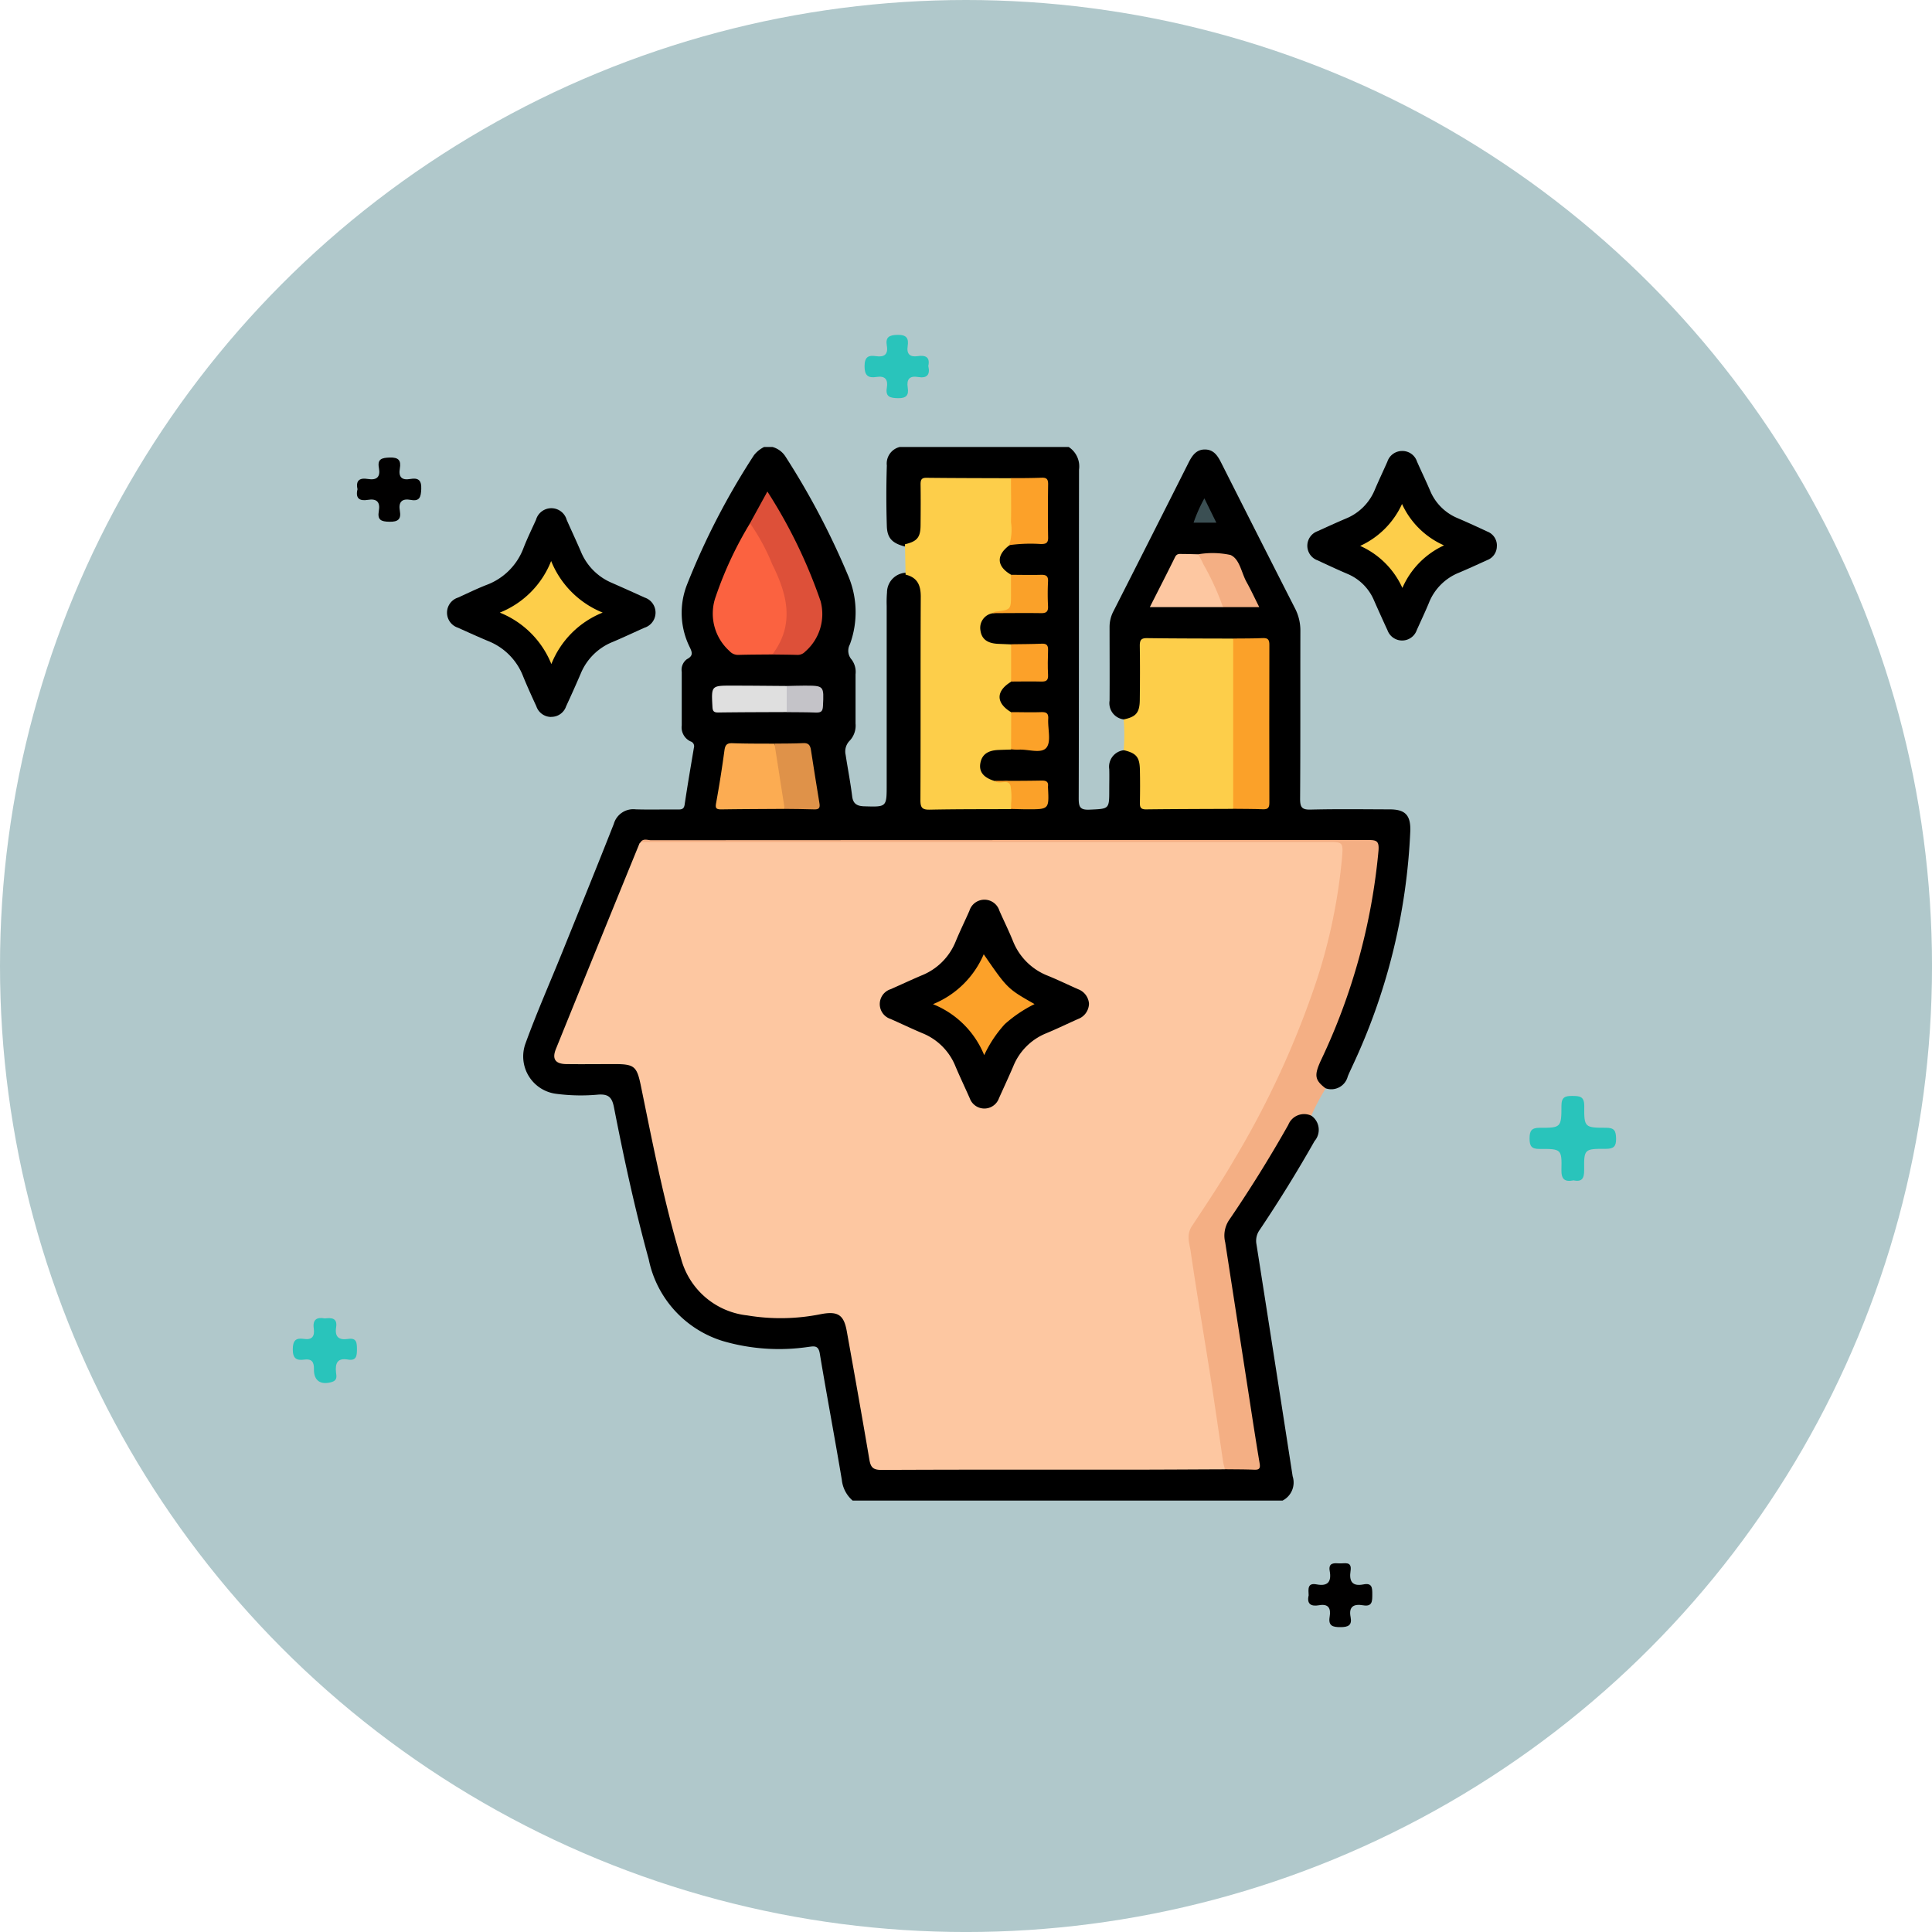 <svg xmlns="http://www.w3.org/2000/svg" xmlns:xlink="http://www.w3.org/1999/xlink" width="90.773" height="90.773" viewBox="0 0 90.773 90.773">
  <defs>
    <clipPath id="clip-path">
      <rect id="Rectángulo_37155" data-name="Rectángulo 37155" width="49.33" height="49.502" fill="none"/>
    </clipPath>
  </defs>
  <g id="_31" data-name="31" transform="translate(6399 6571.146)">
    <circle id="Elipse_4762" data-name="Elipse 4762" cx="45.387" cy="45.387" r="45.387" transform="translate(-6399 -6571.146)" fill="#b0c8cb"/>
    <g id="Grupo_156595" data-name="Grupo 156595" transform="translate(-6385.246 -6555.413)">
      <path id="Trazado_127053" data-name="Trazado 127053" d="M15.375,123.6c.416.093.513-.1.509-.492-.011-.974.006-.992,1.015-.986.375,0,.492-.114.485-.485-.007-.346-.07-.507-.469-.505-1.011,0-1.037-.017-1.026-1.026,0-.457-.219-.465-.558-.469s-.514.053-.514.459c0,1.022-.021,1.041-1.019,1.037-.386,0-.478.138-.479.5s.091.5.477.494c1.018-.006,1.042.013,1.02.978-.011.448.155.579.561.5" transform="translate(44.792 -83.878)" fill="#29c4bb"/>
      <path id="Trazado_127054" data-name="Trazado 127054" d="M213.5,151.159c-.373-.071-.579.052-.518.474.051.353-.071.55-.461.489s-.522.081-.525.492c0,.431.173.53.54.481.351-.047.462.105.455.455-.011.547.328.757.857.591.251-.079.2-.279.18-.437-.044-.432.055-.7.565-.611.395.067.419-.181.418-.484s-.013-.548-.414-.486c-.432.067-.636-.091-.564-.547.068-.436-.211-.455-.533-.417" transform="translate(-211.994 -104.948)" fill="#29c4bb"/>
      <path id="Trazado_127055" data-name="Trazado 127055" d="M207.478,69.132c-.1.416.094.558.484.492.422-.071.594.1.52.521s.1.5.5.507.558-.116.488-.511c-.075-.42.1-.594.518-.515s.471-.145.487-.509c.019-.427-.147-.539-.519-.474-.4.071-.555-.1-.487-.492.066-.378-.056-.531-.477-.516-.371.013-.586.066-.506.491s-.105.586-.52.516c-.39-.066-.58.074-.483.49" transform="translate(-204.437 -61.871)" fill="#010000"/>
      <path id="Trazado_127056" data-name="Trazado 127056" d="M51.8,186.5c-.091.388.1.53.488.46.455-.082.563.155.5.538-.072.426.134.493.509.49.358,0,.55-.083.475-.469-.1-.507.155-.631.591-.556s.427-.206.428-.513-.006-.549-.411-.47c-.544.108-.683-.154-.61-.641.07-.466-.285-.332-.522-.346s-.531-.047-.458.357c.09.5-.085.732-.614.63-.442-.085-.388.223-.375.519" transform="translate(-4.069 -127.272)" fill="#010000"/>
      <path id="Trazado_127057" data-name="Trazado 127057" d="M124.759,17.292c.1-.443-.141-.529-.5-.475s-.524-.1-.467-.47-.053-.539-.479-.53c-.392.008-.571.109-.5.512s-.121.547-.507.489c-.358-.054-.538.032-.54.47s.167.569.558.507c.413-.066.553.122.489.507-.072.432.16.482.524.49.389.008.516-.138.458-.495-.062-.391.082-.57.49-.5s.569-.1.48-.5" transform="translate(-94.9 -15.817)" fill="#29c4bb"/>
    </g>
    <g id="Grupo_156642" data-name="Grupo 156642" transform="translate(-6378 -6550.146)">
      <g id="Grupo_156642-2" data-name="Grupo 156642" clip-path="url(#clip-path)">
        <path id="Trazado_127556" data-name="Trazado 127556" d="M36.93,0a1.085,1.085,0,0,1,.488,1.063c-.009,5.149,0,10.3-.015,15.446,0,.4.058.552.507.532.926-.043.928-.012.928-.934,0-.322.009-.644,0-.965a.782.782,0,0,1,.684-.894c.507-.043.782.168.894.706a6.2,6.2,0,0,1,.046,1.2c.008.69.023.709.7.713,1.173.006,2.346-.01,3.519.007a9.41,9.41,0,0,1,.964-.008c.368.013.521-.142.518-.511-.008-.8,0-1.607,0-2.411,0-1.4,0-2.8,0-4.194,0-.562-.047-.6-.606-.608-.289-.005-.579.01-.867-.01-1.158.017-2.316,0-3.474.008-.734,0-.74.009-.743.764,0,.611.006,1.223,0,1.834a1.364,1.364,0,0,1-.2.783c-.177.254-.4.43-.732.282a.768.768,0,0,1-.688-.884c.008-1.16,0-2.319,0-3.479a1.591,1.591,0,0,1,.19-.737q1.767-3.477,3.52-6.962c.167-.331.362-.628.778-.622s.6.309.765.639q1.724,3.419,3.462,6.83a2.255,2.255,0,0,1,.25,1.063c-.006,2.625.005,5.25-.013,7.875,0,.388.071.523.49.512,1.239-.031,2.48-.014,3.719-.01.728,0,.986.27.969,1a28.842,28.842,0,0,1-2.723,11.065c-.072.161-.151.319-.216.483a.8.8,0,0,1-1.022.563.685.685,0,0,1-.523-.834,3.174,3.174,0,0,1,.3-.863,29.227,29.227,0,0,0,2.447-8.461c.034-.289.017-.583.072-.866.08-.415-.124-.512-.478-.5-.467.013-.934-.013-1.4-.013q-15.87,0-31.74,0a1.175,1.175,0,0,0-.7.09,1.244,1.244,0,0,0-.332.58C15.491,22.192,14.3,25.1,13.092,28c-.282.679-.16.86.592.868.66.007,1.32,0,1.98,0,.83.005,1.109.217,1.272,1.013.4,1.956.81,3.91,1.269,5.854.178.752.4,1.492.6,2.237.515,1.9,1.856,2.636,3.685,2.771a10.545,10.545,0,0,0,2.743-.125c.9-.169,1.278.122,1.437,1.041.311,1.793.638,3.582.947,5.375.152.878.149.879,1.02.879H43.664c.193,0,.387,0,.579,0,.338,0,.676.006,1.014,0,.475-.009.5-.039.434-.5-.2-1.3-.4-2.608-.6-3.913-.3-1.972-.609-3.944-.909-5.917a2.11,2.11,0,0,1,.362-1.643c.921-1.281,1.718-2.644,2.512-4.007a1.447,1.447,0,0,1,.5-.578c.269-.154.54-.224.777.064a.808.808,0,0,1,.15,1.194q-1.21,2.137-2.58,4.176a.87.87,0,0,0-.148.673q.856,5.449,1.7,10.9a.954.954,0,0,1-.472,1.14H26.78a1.489,1.489,0,0,1-.507-.974c-.332-1.981-.706-3.956-1.036-5.938-.066-.4-.282-.338-.541-.306a9.434,9.434,0,0,1-4.012-.276A5.076,5.076,0,0,1,17.2,38.166c-.649-2.356-1.164-4.742-1.632-7.138-.088-.449-.239-.631-.729-.6a8.867,8.867,0,0,1-1.975-.035,1.771,1.771,0,0,1-1.453-2.367c.525-1.446,1.149-2.856,1.726-4.284.812-2.008,1.628-4.014,2.422-6.029a.951.951,0,0,1,1.024-.687c.659.021,1.32,0,1.98.008.177,0,.293-.008.326-.235.131-.89.285-1.778.434-2.666a.238.238,0,0,0-.16-.3.726.726,0,0,1-.411-.752c0-.837,0-1.675,0-2.512a.619.619,0,0,1,.246-.6c.308-.161.243-.325.125-.572a3.626,3.626,0,0,1-.135-2.9A34.061,34.061,0,0,1,22.146.386,1.4,1.4,0,0,1,22.624,0h.387a1.057,1.057,0,0,1,.607.438,36.053,36.053,0,0,1,2.944,5.59,4.373,4.373,0,0,1,.089,3.249.629.629,0,0,0,.086.717.966.966,0,0,1,.181.685c0,.773,0,1.546,0,2.319a1.032,1.032,0,0,1-.272.8.715.715,0,0,0-.194.666c.1.653.227,1.3.308,1.956.041.333.219.452.551.463,1.071.034,1.07.044,1.07-1.014q0-4.2,0-8.406a5.536,5.536,0,0,1,.015-.628.93.93,0,0,1,.972-.926.9.9,0,0,1,.749,1.028c.021,1.047.006,2.094.007,3.141q0,3.02,0,6.04c0,.734.013.742.764.746,1.095.007,2.19-.017,3.284.011.368-.009.738-.016,1.105,0s.563-.112.545-.521c-.021-.477-.06-.541-.566-.544-.593,0-1.186-.015-1.78-.014-.541-.12-.825-.409-.821-.834a.886.886,0,0,1,.858-.865,4.062,4.062,0,0,1,.715-.022c.4-.014.8,0,1.207-.007.258,0,.363-.12.386-.381.089-1.021.056-1.064-.956-1.073a2.561,2.561,0,0,1-.577-.041.825.825,0,0,1-.689-.853.8.8,0,0,1,.674-.813,9.223,9.223,0,0,1,1.146-.028c.281,0,.4-.125.4-.406,0-1.2.06-1.036-.955-1.05-.207,0-.414.008-.622-.005a2.875,2.875,0,0,1-.853-.067q-.725-.206-.735-.82c-.006-.405.219-.668.709-.827.655-.014,1.311-.027,1.966-.017.341.005.48-.128.493-.48.039-1.064.05-1.064-1-1.071a3.534,3.534,0,0,1-.527-.023.8.8,0,0,1-.69-.75.793.793,0,0,1,.554-.852A3.013,3.013,0,0,1,35.352,4.4c.322,0,.47-.128.467-.458-.006-.628-.009-1.256,0-1.884.005-.325-.125-.471-.456-.465-.386.008-.773.01-1.16,0-1.157.02-2.313,0-3.469.01-.566,0-.606.044-.614.6-.008.514.016,1.029-.01,1.542a.865.865,0,0,1-.891.928c-.581-.153-.814-.393-.831-.957q-.045-1.422,0-2.845A.8.8,0,0,1,29,0Z" transform="translate(-7.721)"/>
        <path id="Trazado_127557" data-name="Trazado 127557" d="M4.9,18.9a.734.734,0,0,1-.7-.5c-.215-.466-.428-.934-.622-1.409a2.908,2.908,0,0,0-1.649-1.66c-.475-.2-.941-.411-1.408-.622a.744.744,0,0,1,.007-1.42c.439-.2.871-.411,1.318-.587A2.953,2.953,0,0,0,3.6,10.953c.175-.448.387-.881.585-1.32a.749.749,0,0,1,1.441.008c.221.5.453.992.668,1.494A2.71,2.71,0,0,0,7.747,12.6q.771.339,1.537.689a.745.745,0,0,1-.007,1.42c-.5.224-.991.456-1.493.668a2.714,2.714,0,0,0-1.5,1.488c-.221.516-.451,1.028-.687,1.538a.729.729,0,0,1-.7.493" transform="translate(0 -6.215)"/>
        <path id="Trazado_127558" data-name="Trazado 127558" d="M28.747,58.393c.135-.181.327-.084.488-.084Q46.087,58.3,62.94,58.3c.384,0,.507.049.475.491a29.09,29.09,0,0,1-2.72,9.892c-.312.689-.269.9.238,1.289a10.143,10.143,0,0,0-.676,1.28.8.8,0,0,0-1.082.433q-1.306,2.312-2.8,4.5a1.317,1.317,0,0,0-.163,1.016q.552,3.576,1.106,7.153c.167,1.081.331,2.162.513,3.241.044.26-.051.3-.274.29-.45-.018-.9-.015-1.351-.021a.748.748,0,0,1-.254-.554c-.528-3.358-1.037-6.718-1.561-10.077a1.6,1.6,0,0,1,.367-1.208c.92-1.344,1.764-2.734,2.547-4.162a33.035,33.035,0,0,0,4.233-12.4c0-.032.01-.064.013-.1.085-.761.025-.831-.748-.831q-15.585,0-31.17,0c-.3,0-.617.085-.88-.144" transform="translate(-19.647 -39.833)" fill="#f4af84"/>
        <path id="Trazado_127559" data-name="Trazado 127559" d="M105.592,36.4c-1.365.006-2.731.007-4.1.024-.254,0-.287-.108-.283-.318.01-.514.011-1.029,0-1.543-.012-.6-.173-.783-.764-.922a8.527,8.527,0,0,0,0-1.444c.578-.117.752-.312.759-.915.01-.85.013-1.7,0-2.549,0-.266.063-.358.343-.355,1.346.019,2.692.017,4.038.022a.821.821,0,0,1,.156.635q.007,3.365,0,6.729a.839.839,0,0,1-.156.636" transform="translate(-68.652 -19.396)" fill="#fdce4a"/>
        <path id="Trazado_127560" data-name="Trazado 127560" d="M136.6,5.047a.7.7,0,0,1-.459.672c-.438.2-.874.4-1.318.588a2.526,2.526,0,0,0-1.419,1.429c-.178.43-.379.849-.568,1.274a.73.73,0,0,1-1.371.011c-.215-.466-.426-.934-.632-1.4a2.334,2.334,0,0,0-1.262-1.261c-.471-.2-.936-.42-1.4-.634a.728.728,0,0,1,.012-1.37c.439-.2.875-.4,1.318-.588a2.469,2.469,0,0,0,1.364-1.355c.188-.443.395-.877.59-1.318a.729.729,0,0,1,.692-.505.72.72,0,0,1,.7.494c.2.455.417.9.613,1.36a2.387,2.387,0,0,0,1.293,1.3c.47.2.938.417,1.4.632a.7.7,0,0,1,.449.679" transform="translate(-87.272 -0.401)"/>
        <path id="Trazado_127561" data-name="Trazado 127561" d="M19.975,58.631l32.278,0c.695,0,.737,0,.678.709a26.239,26.239,0,0,1-1.172,5.727,42.537,42.537,0,0,1-3.916,8.521c-.613,1.058-1.295,2.07-1.965,3.088-.282.428-.115.815-.059,1.2.284,1.961.621,3.914.927,5.872.21,1.343.4,2.689.6,4.032a2.9,2.9,0,0,0,.086.325c-1.482.006-2.963.016-4.445.017-3.9,0-7.8-.007-11.694.012-.4,0-.51-.124-.571-.483-.342-2.014-.7-4.024-1.062-6.036-.137-.769-.42-.954-1.219-.8a9.537,9.537,0,0,1-3.457.059,3.622,3.622,0,0,1-3.106-2.655c-.807-2.668-1.331-5.4-1.89-8.122-.19-.923-.3-1.031-1.239-1.031-.757,0-1.514.01-2.271,0-.517-.009-.674-.241-.482-.715q1.953-4.824,3.921-9.643c.011-.027.041-.047.063-.07" transform="translate(-10.875 -40.071)" fill="#fdc7a1"/>
        <path id="Trazado_127562" data-name="Trazado 127562" d="M68.008,9.109q-.015-.71-.029-1.419c.569-.134.728-.32.733-.891.006-.644.01-1.288,0-1.932,0-.227.06-.307.3-.3,1.32.015,2.639.015,3.959.02a.654.654,0,0,1,.145.494c.008.7.01,1.41,0,2.115a.551.551,0,0,1-.233.544c-.629.472-.6.99.09,1.387a2.75,2.75,0,0,1,.1,1.54c-.009.161-.128.238-.3.24a3.006,3.006,0,0,0-.666.023.693.693,0,0,0-.582.806c.062.465.4.612.826.632l.62.026a2.315,2.315,0,0,1,0,1.752c-.73.44-.728,1,0,1.437a2.336,2.336,0,0,1-.005,1.752c-.207.007-.414.011-.621.021-.421.022-.752.173-.827.637-.065.4.173.674.683.821.064.005-.014-.005.046.013.261.078.641-.159.778.164a1.218,1.218,0,0,1-.06,1.142c-1.271.006-2.542,0-3.812.026-.365.009-.45-.093-.448-.452.015-3.186,0-6.372.016-9.558,0-.543-.163-.9-.713-1.033" transform="translate(-46.46 -3.118)" fill="#fdce4a"/>
        <path id="Trazado_127563" data-name="Trazado 127563" d="M42.248,17.476c-.531.005-1.062.005-1.592.02a.532.532,0,0,1-.423-.181,2.362,2.362,0,0,1-.644-2.563A17.426,17.426,0,0,1,41.2,11.309c.232-.028.3.159.376.309a22.364,22.364,0,0,1,1.283,2.8,3.139,3.139,0,0,1-.171,2.566.892.892,0,0,1-.437.493" transform="translate(-26.959 -7.727)" fill="#fb6240"/>
        <path id="Trazado_127564" data-name="Trazado 127564" d="M116.693,36.4q0-4,0-8c.465-.005.931,0,1.4-.021.24-.01.3.088.3.309q-.009,3.711,0,7.423c0,.22-.054.321-.3.311-.465-.02-.931-.016-1.4-.022" transform="translate(-79.753 -19.399)" fill="#fba129"/>
        <path id="Trazado_127565" data-name="Trazado 127565" d="M46.028,14.264c1.067-1.413.695-2.834-.007-4.237A9.564,9.564,0,0,0,44.976,8.1l.818-1.49a23.813,23.813,0,0,1,2.5,5.153,2.334,2.334,0,0,1-.727,2.371.484.484,0,0,1-.386.151c-.386-.011-.772-.013-1.158-.018" transform="translate(-30.739 -4.516)" fill="#dd5039"/>
        <path id="Trazado_127566" data-name="Trazado 127566" d="M43.136,47.045c-.993.007-1.986.008-2.978.024-.245,0-.287-.062-.243-.3q.223-1.227.39-2.465c.034-.252.105-.355.378-.345.656.025,1.313.018,1.969.023a5.851,5.851,0,0,1,.42,1.946,1.839,1.839,0,0,1,.064,1.121" transform="translate(-27.269 -30.04)" fill="#fcac52"/>
        <path id="Trazado_127567" data-name="Trazado 127567" d="M107.757,18.373h-3.435c.413-.816.807-1.581,1.186-2.352.089-.181.23-.142.367-.143.241,0,.482.009.723.014a.524.524,0,0,1,.27.263q.45.881.881,1.77c.069.144.143.3.009.449" transform="translate(-71.298 -10.849)" fill="#fdc7a1"/>
        <path id="Trazado_127568" data-name="Trazado 127568" d="M83.446,7.734a2.4,2.4,0,0,0,.085-1.087c.016-.688,0-1.377,0-2.066.482,0,.964,0,1.445-.019.236-.009.3.078.3.3-.011.835-.015,1.671,0,2.507.006.277-.116.308-.343.309a7.237,7.237,0,0,0-1.488.053" transform="translate(-57.031 -3.117)" fill="#fca129"/>
        <path id="Trazado_127569" data-name="Trazado 127569" d="M49.079,47.044,48.6,43.977c.448-.006.9,0,1.344-.023.255-.016.335.1.369.317q.193,1.256.4,2.511c.034.205-.015.293-.238.285-.463-.017-.928-.016-1.392-.023" transform="translate(-33.212 -30.039)" fill="#df9249"/>
        <path id="Trazado_127570" data-name="Trazado 127570" d="M42.853,36.668c-1.073.005-2.146.005-3.219.02-.212,0-.261-.067-.271-.273-.053-.99-.06-.992.944-.989.849,0,1.7.01,2.546.016a1.212,1.212,0,0,1,0,1.226" transform="translate(-26.89 -24.212)" fill="#dfdfdf"/>
        <path id="Trazado_127571" data-name="Trazado 127571" d="M112.67,18.278a12.082,12.082,0,0,0-.918-2.009c-.069-.162-.16-.316-.241-.473a4.013,4.013,0,0,1,1.514.033c.436.191.51.836.756,1.275.2.359.373.734.594,1.174Z" transform="translate(-76.211 -10.754)" fill="#f4af84"/>
        <path id="Trazado_127572" data-name="Trazado 127572" d="M81,20.766a.4.4,0,0,1,.123-.066c.74-.092.74-.091.74-.833q0-.452,0-.9c.467,0,.934.013,1.4,0,.238-.007.355.046.34.316a11.421,11.421,0,0,0,0,1.159c.012.258-.085.33-.333.326-.757-.011-1.513,0-2.27,0" transform="translate(-55.362 -12.96)" fill="#faa129"/>
        <path id="Trazado_127573" data-name="Trazado 127573" d="M83.733,30.977q0-.876,0-1.752c.481-.008.963-.006,1.444-.027.242-.01.3.093.292.313-.013.385-.02.773,0,1.157.016.276-.11.316-.342.309-.466-.013-.932,0-1.4,0" transform="translate(-57.227 -19.955)" fill="#fca129"/>
        <path id="Trazado_127574" data-name="Trazado 127574" d="M83.731,41.11q0-.876.005-1.752c.465,0,.931.016,1.4,0,.233-.006.355.036.339.31-.028.462.148,1.06-.079,1.353-.243.312-.868.068-1.325.1a2.652,2.652,0,0,1-.335-.017" transform="translate(-57.225 -26.899)" fill="#fca229"/>
        <path id="Trazado_127575" data-name="Trazado 127575" d="M82.079,50.849c0-.079,0-.158,0-.237a3.113,3.113,0,0,0-.027-.847c-.111-.361-.527-.028-.738-.235.74,0,1.48,0,2.219-.014.2,0,.306.06.28.274a.306.306,0,0,0,0,.048c.052,1.028.052,1.029-.965,1.028-.257,0-.514-.011-.771-.016" transform="translate(-55.574 -33.842)" fill="#fba129"/>
        <path id="Trazado_127576" data-name="Trazado 127576" d="M50.428,36.668V35.441c.273-.006.545-.015.817-.016.943,0,.934,0,.886.966-.012.233-.082.3-.309.3-.464-.019-.929-.015-1.394-.02" transform="translate(-34.465 -24.211)" fill="#c4c3c8"/>
        <path id="Trazado_127577" data-name="Trazado 127577" d="M111.322,7.63l.561,1.142h-1.069a7,7,0,0,1,.508-1.142" transform="translate(-75.735 -5.215)" fill="#3b4f53"/>
        <path id="Trazado_127578" data-name="Trazado 127578" d="M12.676,19.351a4.321,4.321,0,0,0-2.411,2.418,4.357,4.357,0,0,0-2.423-2.417,4.309,4.309,0,0,0,2.413-2.425,4.377,4.377,0,0,0,2.421,2.424" transform="translate(-5.36 -11.569)" fill="#fdce4a"/>
        <path id="Trazado_127579" data-name="Trazado 127579" d="M135.555,10.431a3.981,3.981,0,0,0,1.962-1.967,3.893,3.893,0,0,0,1.973,1.945,3.92,3.92,0,0,0-1.956,2,3.935,3.935,0,0,0-1.979-1.973" transform="translate(-92.644 -5.785)" fill="#fdce4a"/>
        <path id="Trazado_127580" data-name="Trazado 127580" d="M74.082,72.1a.786.786,0,0,1-.51.7c-.5.222-.99.461-1.494.67a2.807,2.807,0,0,0-1.556,1.561c-.214.5-.448,1-.669,1.494a.729.729,0,0,1-1.372,0c-.221-.5-.456-.992-.669-1.494a2.8,2.8,0,0,0-1.554-1.562c-.5-.21-.995-.448-1.494-.669a.735.735,0,0,1,0-1.4c.485-.213.964-.438,1.451-.645a2.869,2.869,0,0,0,1.6-1.587c.2-.488.436-.965.649-1.45a.738.738,0,0,1,1.412,0c.207.47.436.93.629,1.406a2.891,2.891,0,0,0,1.659,1.65c.475.194.937.419,1.407.627a.784.784,0,0,1,.513.7" transform="translate(-43.918 -45.924)"/>
        <path id="Trazado_127581" data-name="Trazado 127581" d="M74.541,80.032a4.341,4.341,0,0,0-2.406-2.394,4.385,4.385,0,0,0,2.384-2.345c1.116,1.617,1.116,1.617,2.389,2.341a6.2,6.2,0,0,0-1.4.944,5.745,5.745,0,0,0-.966,1.455" transform="translate(-49.3 -51.458)" fill="#fca129"/>
      </g>
    </g>
  </g>
</svg>
